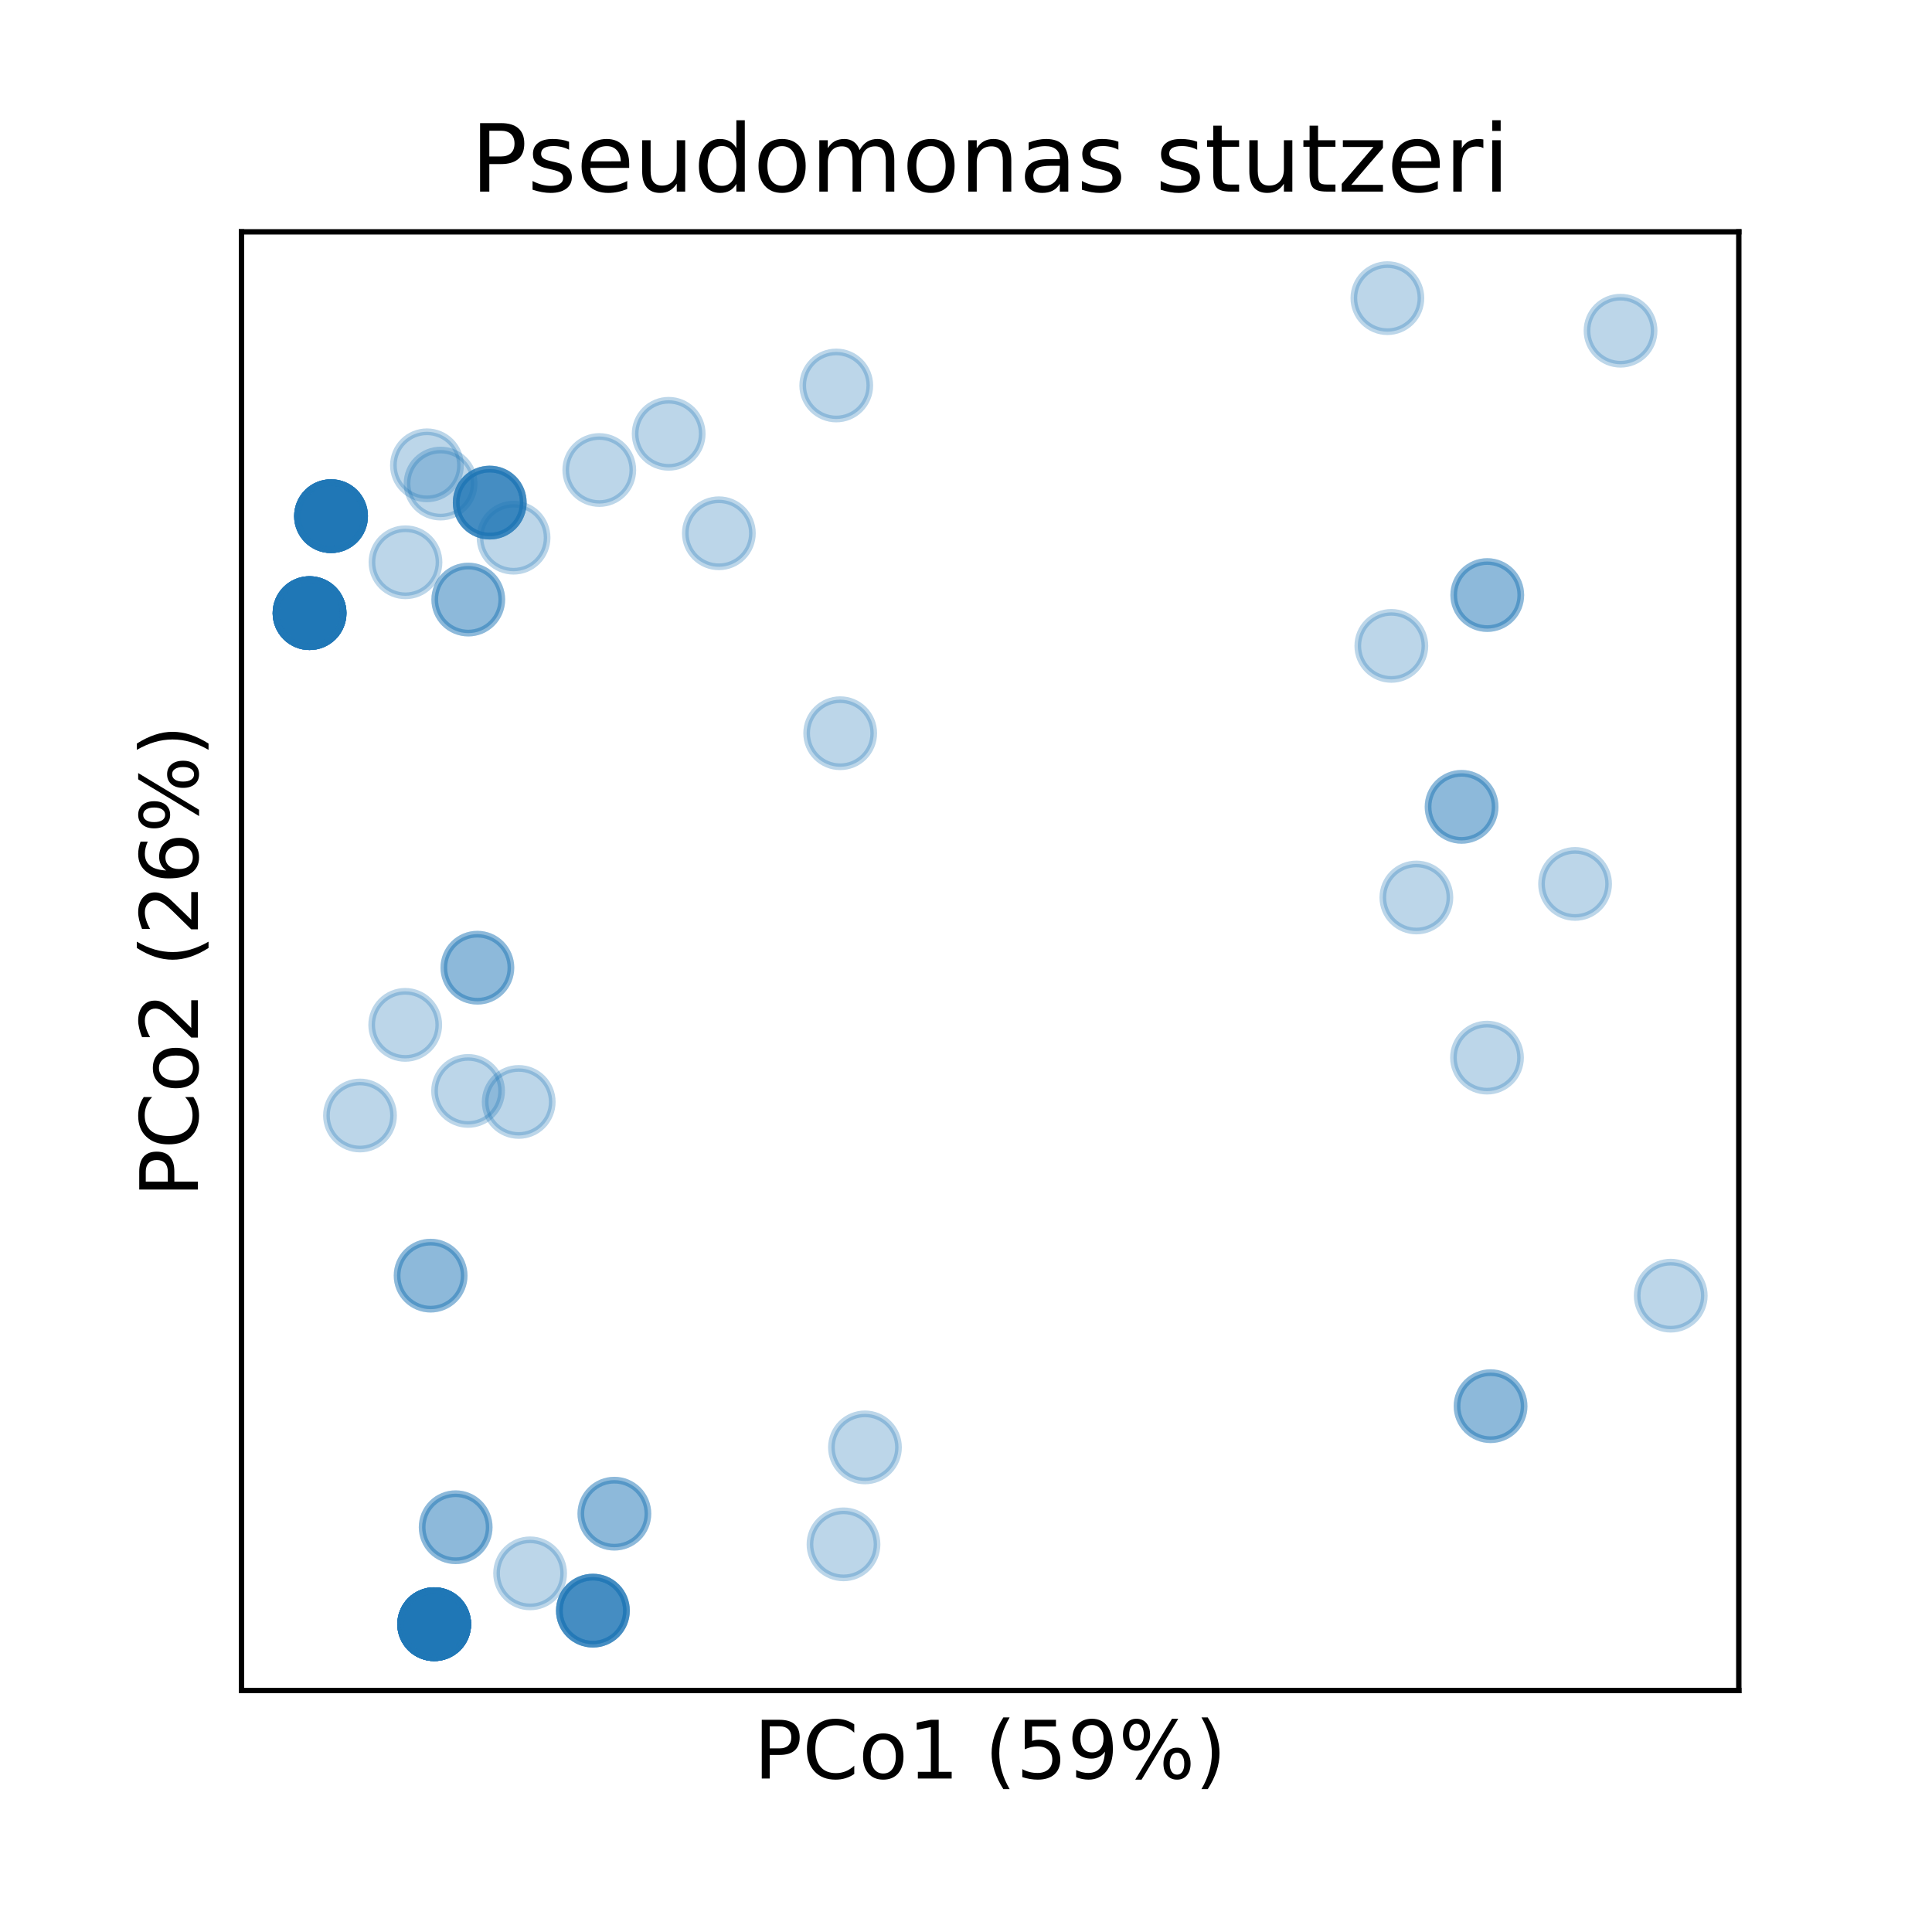 <?xml version="1.0" encoding="utf-8" standalone="no"?>
<!DOCTYPE svg PUBLIC "-//W3C//DTD SVG 1.1//EN"
  "http://www.w3.org/Graphics/SVG/1.1/DTD/svg11.dtd">
<!-- Created with matplotlib (http://matplotlib.org/) -->
<svg height="288pt" version="1.1" viewBox="0 0 288 288" width="288pt" xmlns="http://www.w3.org/2000/svg" xmlns:xlink="http://www.w3.org/1999/xlink">
 <defs>
  <style type="text/css">
*{stroke-linecap:butt;stroke-linejoin:round;}
  </style>
 </defs>
 <g id="figure_1">
  <g id="patch_1">
   <path d="M 0 288 
L 288 288 
L 288 0 
L 0 0 
z
" style="fill:#ffffff;"/>
  </g>
  <g id="axes_1">
   <g id="patch_2">
    <path d="M 36 252 
L 259.2 252 
L 259.2 34.56 
L 36 34.56 
z
" style="fill:#ffffff;"/>
   </g>
   <g id="matplotlib.axis_1">
    <g id="text_1">
     <!-- PCo1 (59%) -->
     <defs>
      <path d="M 19.672 64.797 
L 19.672 37.406 
L 32.078 37.406 
Q 38.969 37.406 42.719 40.969 
Q 46.484 44.531 46.484 51.125 
Q 46.484 57.672 42.719 61.234 
Q 38.969 64.797 32.078 64.797 
z
M 9.812 72.906 
L 32.078 72.906 
Q 44.344 72.906 50.609 67.359 
Q 56.891 61.812 56.891 51.125 
Q 56.891 40.328 50.609 34.812 
Q 44.344 29.297 32.078 29.297 
L 19.672 29.297 
L 19.672 0 
L 9.812 0 
z
" id="DejaVuSans-50"/>
      <path d="M 64.406 67.281 
L 64.406 56.891 
Q 59.422 61.531 53.781 63.812 
Q 48.141 66.109 41.797 66.109 
Q 29.297 66.109 22.656 58.469 
Q 16.016 50.828 16.016 36.375 
Q 16.016 21.969 22.656 14.328 
Q 29.297 6.688 41.797 6.688 
Q 48.141 6.688 53.781 8.984 
Q 59.422 11.281 64.406 15.922 
L 64.406 5.609 
Q 59.234 2.094 53.438 0.328 
Q 47.656 -1.422 41.219 -1.422 
Q 24.656 -1.422 15.125 8.703 
Q 5.609 18.844 5.609 36.375 
Q 5.609 53.953 15.125 64.078 
Q 24.656 74.219 41.219 74.219 
Q 47.75 74.219 53.531 72.484 
Q 59.328 70.75 64.406 67.281 
z
" id="DejaVuSans-43"/>
      <path d="M 30.609 48.391 
Q 23.391 48.391 19.188 42.75 
Q 14.984 37.109 14.984 27.297 
Q 14.984 17.484 19.156 11.844 
Q 23.344 6.203 30.609 6.203 
Q 37.797 6.203 41.984 11.859 
Q 46.188 17.531 46.188 27.297 
Q 46.188 37.016 41.984 42.703 
Q 37.797 48.391 30.609 48.391 
z
M 30.609 56 
Q 42.328 56 49.016 48.375 
Q 55.719 40.766 55.719 27.297 
Q 55.719 13.875 49.016 6.219 
Q 42.328 -1.422 30.609 -1.422 
Q 18.844 -1.422 12.172 6.219 
Q 5.516 13.875 5.516 27.297 
Q 5.516 40.766 12.172 48.375 
Q 18.844 56 30.609 56 
z
" id="DejaVuSans-6f"/>
      <path d="M 12.406 8.297 
L 28.516 8.297 
L 28.516 63.922 
L 10.984 60.406 
L 10.984 69.391 
L 28.422 72.906 
L 38.281 72.906 
L 38.281 8.297 
L 54.391 8.297 
L 54.391 0 
L 12.406 0 
z
" id="DejaVuSans-31"/>
      <path id="DejaVuSans-20"/>
      <path d="M 31 75.875 
Q 24.469 64.656 21.281 53.656 
Q 18.109 42.672 18.109 31.391 
Q 18.109 20.125 21.312 9.062 
Q 24.516 -2 31 -13.188 
L 23.188 -13.188 
Q 15.875 -1.703 12.234 9.375 
Q 8.594 20.453 8.594 31.391 
Q 8.594 42.281 12.203 53.312 
Q 15.828 64.359 23.188 75.875 
z
" id="DejaVuSans-28"/>
      <path d="M 10.797 72.906 
L 49.516 72.906 
L 49.516 64.594 
L 19.828 64.594 
L 19.828 46.734 
Q 21.969 47.469 24.109 47.828 
Q 26.266 48.188 28.422 48.188 
Q 40.625 48.188 47.75 41.5 
Q 54.891 34.812 54.891 23.391 
Q 54.891 11.625 47.562 5.094 
Q 40.234 -1.422 26.906 -1.422 
Q 22.312 -1.422 17.547 -0.641 
Q 12.797 0.141 7.719 1.703 
L 7.719 11.625 
Q 12.109 9.234 16.797 8.062 
Q 21.484 6.891 26.703 6.891 
Q 35.156 6.891 40.078 11.328 
Q 45.016 15.766 45.016 23.391 
Q 45.016 31 40.078 35.438 
Q 35.156 39.891 26.703 39.891 
Q 22.75 39.891 18.812 39.016 
Q 14.891 38.141 10.797 36.281 
z
" id="DejaVuSans-35"/>
      <path d="M 10.984 1.516 
L 10.984 10.5 
Q 14.703 8.734 18.5 7.812 
Q 22.312 6.891 25.984 6.891 
Q 35.75 6.891 40.891 13.453 
Q 46.047 20.016 46.781 33.406 
Q 43.953 29.203 39.594 26.953 
Q 35.25 24.703 29.984 24.703 
Q 19.047 24.703 12.672 31.312 
Q 6.297 37.938 6.297 49.422 
Q 6.297 60.641 12.938 67.422 
Q 19.578 74.219 30.609 74.219 
Q 43.266 74.219 49.922 64.516 
Q 56.594 54.828 56.594 36.375 
Q 56.594 19.141 48.406 8.859 
Q 40.234 -1.422 26.422 -1.422 
Q 22.703 -1.422 18.891 -0.688 
Q 15.094 0.047 10.984 1.516 
z
M 30.609 32.422 
Q 37.25 32.422 41.125 36.953 
Q 45.016 41.5 45.016 49.422 
Q 45.016 57.281 41.125 61.844 
Q 37.25 66.406 30.609 66.406 
Q 23.969 66.406 20.094 61.844 
Q 16.219 57.281 16.219 49.422 
Q 16.219 41.5 20.094 36.953 
Q 23.969 32.422 30.609 32.422 
z
" id="DejaVuSans-39"/>
      <path d="M 72.703 32.078 
Q 68.453 32.078 66.031 28.469 
Q 63.625 24.859 63.625 18.406 
Q 63.625 12.062 66.031 8.422 
Q 68.453 4.781 72.703 4.781 
Q 76.859 4.781 79.266 8.422 
Q 81.688 12.062 81.688 18.406 
Q 81.688 24.812 79.266 28.438 
Q 76.859 32.078 72.703 32.078 
z
M 72.703 38.281 
Q 80.422 38.281 84.953 32.906 
Q 89.5 27.547 89.5 18.406 
Q 89.5 9.281 84.938 3.922 
Q 80.375 -1.422 72.703 -1.422 
Q 64.891 -1.422 60.344 3.922 
Q 55.812 9.281 55.812 18.406 
Q 55.812 27.594 60.375 32.938 
Q 64.938 38.281 72.703 38.281 
z
M 22.312 68.016 
Q 18.109 68.016 15.688 64.375 
Q 13.281 60.75 13.281 54.391 
Q 13.281 47.953 15.672 44.328 
Q 18.062 40.719 22.312 40.719 
Q 26.562 40.719 28.969 44.328 
Q 31.391 47.953 31.391 54.391 
Q 31.391 60.688 28.953 64.344 
Q 26.516 68.016 22.312 68.016 
z
M 66.406 74.219 
L 74.219 74.219 
L 28.609 -1.422 
L 20.797 -1.422 
z
M 22.312 74.219 
Q 30.031 74.219 34.609 68.875 
Q 39.203 63.531 39.203 54.391 
Q 39.203 45.172 34.641 39.844 
Q 30.078 34.516 22.312 34.516 
Q 14.547 34.516 10.031 39.859 
Q 5.516 45.219 5.516 54.391 
Q 5.516 63.484 10.047 68.844 
Q 14.594 74.219 22.312 74.219 
z
" id="DejaVuSans-25"/>
      <path d="M 8.016 75.875 
L 15.828 75.875 
Q 23.141 64.359 26.781 53.312 
Q 30.422 42.281 30.422 31.391 
Q 30.422 20.453 26.781 9.375 
Q 23.141 -1.703 15.828 -13.188 
L 8.016 -13.188 
Q 14.5 -2 17.703 9.062 
Q 20.906 20.125 20.906 31.391 
Q 20.906 42.672 17.703 53.656 
Q 14.5 64.656 8.016 75.875 
z
" id="DejaVuSans-29"/>
     </defs>
     <g transform="translate(112.379 265.118)scale(0.12 -0.12)">
      <use xlink:href="#DejaVuSans-50"/>
      <use x="60.303" xlink:href="#DejaVuSans-43"/>
      <use x="130.127" xlink:href="#DejaVuSans-6f"/>
      <use x="191.309" xlink:href="#DejaVuSans-31"/>
      <use x="254.932" xlink:href="#DejaVuSans-20"/>
      <use x="286.719" xlink:href="#DejaVuSans-28"/>
      <use x="325.732" xlink:href="#DejaVuSans-35"/>
      <use x="389.355" xlink:href="#DejaVuSans-39"/>
      <use x="452.979" xlink:href="#DejaVuSans-25"/>
      <use x="547.998" xlink:href="#DejaVuSans-29"/>
     </g>
    </g>
   </g>
   <g id="matplotlib.axis_2">
    <g id="text_2">
     <!-- PCo2 (26%) -->
     <defs>
      <path d="M 19.188 8.297 
L 53.609 8.297 
L 53.609 0 
L 7.328 0 
L 7.328 8.297 
Q 12.938 14.109 22.625 23.891 
Q 32.328 33.688 34.812 36.531 
Q 39.547 41.844 41.422 45.531 
Q 43.312 49.219 43.312 52.781 
Q 43.312 58.594 39.234 62.25 
Q 35.156 65.922 28.609 65.922 
Q 23.969 65.922 18.812 64.312 
Q 13.672 62.703 7.812 59.422 
L 7.812 69.391 
Q 13.766 71.781 18.938 73 
Q 24.125 74.219 28.422 74.219 
Q 39.75 74.219 46.484 68.547 
Q 53.219 62.891 53.219 53.422 
Q 53.219 48.922 51.531 44.891 
Q 49.859 40.875 45.406 35.406 
Q 44.188 33.984 37.641 27.219 
Q 31.109 20.453 19.188 8.297 
z
" id="DejaVuSans-32"/>
      <path d="M 33.016 40.375 
Q 26.375 40.375 22.484 35.828 
Q 18.609 31.297 18.609 23.391 
Q 18.609 15.531 22.484 10.953 
Q 26.375 6.391 33.016 6.391 
Q 39.656 6.391 43.531 10.953 
Q 47.406 15.531 47.406 23.391 
Q 47.406 31.297 43.531 35.828 
Q 39.656 40.375 33.016 40.375 
z
M 52.594 71.297 
L 52.594 62.312 
Q 48.875 64.062 45.094 64.984 
Q 41.312 65.922 37.594 65.922 
Q 27.828 65.922 22.672 59.328 
Q 17.531 52.734 16.797 39.406 
Q 19.672 43.656 24.016 45.922 
Q 28.375 48.188 33.594 48.188 
Q 44.578 48.188 50.953 41.516 
Q 57.328 34.859 57.328 23.391 
Q 57.328 12.156 50.688 5.359 
Q 44.047 -1.422 33.016 -1.422 
Q 20.359 -1.422 13.672 8.266 
Q 6.984 17.969 6.984 36.375 
Q 6.984 53.656 15.188 63.938 
Q 23.391 74.219 37.203 74.219 
Q 40.922 74.219 44.703 73.484 
Q 48.484 72.75 52.594 71.297 
z
" id="DejaVuSans-36"/>
     </defs>
     <g transform="translate(29.504 178.501)rotate(-90)scale(0.12 -0.12)">
      <use xlink:href="#DejaVuSans-50"/>
      <use x="60.303" xlink:href="#DejaVuSans-43"/>
      <use x="130.127" xlink:href="#DejaVuSans-6f"/>
      <use x="191.309" xlink:href="#DejaVuSans-32"/>
      <use x="254.932" xlink:href="#DejaVuSans-20"/>
      <use x="286.719" xlink:href="#DejaVuSans-28"/>
      <use x="325.732" xlink:href="#DejaVuSans-32"/>
      <use x="389.355" xlink:href="#DejaVuSans-36"/>
      <use x="452.979" xlink:href="#DejaVuSans-25"/>
      <use x="547.998" xlink:href="#DejaVuSans-29"/>
     </g>
    </g>
   </g>
   <g id="line2d_1">
    <defs>
     <path d="M 0 5 
C 1.326 5 2.598 4.473 3.536 3.536 
C 4.473 2.598 5 1.326 5 0 
C 5 -1.326 4.473 -2.598 3.536 -3.536 
C 2.598 -4.473 1.326 -5 0 -5 
C -1.326 -5 -2.598 -4.473 -3.536 -3.536 
C -4.473 -2.598 -5 -1.326 -5 0 
C -5 1.326 -4.473 2.598 -3.536 3.536 
C -2.598 4.473 -1.326 5 0 5 
z
" id="m0457e30ed3" style="stroke:#1f77b4;stroke-opacity:0.3;"/>
    </defs>
    <g clip-path="url(#pd50347b9b1)">
     <use style="fill:#1f77b4;fill-opacity:0.3;stroke:#1f77b4;stroke-opacity:0.3;" x="64.724" xlink:href="#m0457e30ed3" y="242.116"/>
     <use style="fill:#1f77b4;fill-opacity:0.3;stroke:#1f77b4;stroke-opacity:0.3;" x="46.145" xlink:href="#m0457e30ed3" y="91.397"/>
     <use style="fill:#1f77b4;fill-opacity:0.3;stroke:#1f77b4;stroke-opacity:0.3;" x="99.678" xlink:href="#m0457e30ed3" y="64.666"/>
     <use style="fill:#1f77b4;fill-opacity:0.3;stroke:#1f77b4;stroke-opacity:0.3;" x="65.676" xlink:href="#m0457e30ed3" y="72.085"/>
     <use style="fill:#1f77b4;fill-opacity:0.3;stroke:#1f77b4;stroke-opacity:0.3;" x="69.803" xlink:href="#m0457e30ed3" y="89.376"/>
     <use style="fill:#1f77b4;fill-opacity:0.3;stroke:#1f77b4;stroke-opacity:0.3;" x="46.145" xlink:href="#m0457e30ed3" y="91.397"/>
     <use style="fill:#1f77b4;fill-opacity:0.3;stroke:#1f77b4;stroke-opacity:0.3;" x="77.322" xlink:href="#m0457e30ed3" y="164.265"/>
     <use style="fill:#1f77b4;fill-opacity:0.3;stroke:#1f77b4;stroke-opacity:0.3;" x="64.724" xlink:href="#m0457e30ed3" y="242.116"/>
     <use style="fill:#1f77b4;fill-opacity:0.3;stroke:#1f77b4;stroke-opacity:0.3;" x="67.925" xlink:href="#m0457e30ed3" y="227.663"/>
     <use style="fill:#1f77b4;fill-opacity:0.3;stroke:#1f77b4;stroke-opacity:0.3;" x="49.346" xlink:href="#m0457e30ed3" y="76.943"/>
     <use style="fill:#1f77b4;fill-opacity:0.3;stroke:#1f77b4;stroke-opacity:0.3;" x="221.704" xlink:href="#m0457e30ed3" y="88.704"/>
     <use style="fill:#1f77b4;fill-opacity:0.3;stroke:#1f77b4;stroke-opacity:0.3;" x="73.003" xlink:href="#m0457e30ed3" y="74.922"/>
     <use style="fill:#1f77b4;fill-opacity:0.3;stroke:#1f77b4;stroke-opacity:0.3;" x="49.346" xlink:href="#m0457e30ed3" y="76.943"/>
     <use style="fill:#1f77b4;fill-opacity:0.3;stroke:#1f77b4;stroke-opacity:0.3;" x="46.145" xlink:href="#m0457e30ed3" y="91.397"/>
     <use style="fill:#1f77b4;fill-opacity:0.3;stroke:#1f77b4;stroke-opacity:0.3;" x="71.163" xlink:href="#m0457e30ed3" y="144.254"/>
     <use style="fill:#1f77b4;fill-opacity:0.3;stroke:#1f77b4;stroke-opacity:0.3;" x="64.724" xlink:href="#m0457e30ed3" y="242.116"/>
     <use style="fill:#1f77b4;fill-opacity:0.3;stroke:#1f77b4;stroke-opacity:0.3;" x="64.724" xlink:href="#m0457e30ed3" y="242.116"/>
     <use style="fill:#1f77b4;fill-opacity:0.3;stroke:#1f77b4;stroke-opacity:0.3;" x="89.334" xlink:href="#m0457e30ed3" y="70.064"/>
     <use style="fill:#1f77b4;fill-opacity:0.3;stroke:#1f77b4;stroke-opacity:0.3;" x="241.574" xlink:href="#m0457e30ed3" y="49.298"/>
     <use style="fill:#1f77b4;fill-opacity:0.3;stroke:#1f77b4;stroke-opacity:0.3;" x="64.724" xlink:href="#m0457e30ed3" y="242.116"/>
     <use style="fill:#1f77b4;fill-opacity:0.3;stroke:#1f77b4;stroke-opacity:0.3;" x="88.382" xlink:href="#m0457e30ed3" y="240.096"/>
     <use style="fill:#1f77b4;fill-opacity:0.3;stroke:#1f77b4;stroke-opacity:0.3;" x="88.382" xlink:href="#m0457e30ed3" y="240.096"/>
     <use style="fill:#1f77b4;fill-opacity:0.3;stroke:#1f77b4;stroke-opacity:0.3;" x="64.193" xlink:href="#m0457e30ed3" y="190.158"/>
     <use style="fill:#1f77b4;fill-opacity:0.3;stroke:#1f77b4;stroke-opacity:0.3;" x="46.145" xlink:href="#m0457e30ed3" y="91.397"/>
     <use style="fill:#1f77b4;fill-opacity:0.3;stroke:#1f77b4;stroke-opacity:0.3;" x="64.724" xlink:href="#m0457e30ed3" y="242.116"/>
     <use style="fill:#1f77b4;fill-opacity:0.3;stroke:#1f77b4;stroke-opacity:0.3;" x="53.664" xlink:href="#m0457e30ed3" y="166.286"/>
     <use style="fill:#1f77b4;fill-opacity:0.3;stroke:#1f77b4;stroke-opacity:0.3;" x="206.818" xlink:href="#m0457e30ed3" y="44.444"/>
     <use style="fill:#1f77b4;fill-opacity:0.3;stroke:#1f77b4;stroke-opacity:0.3;" x="49.346" xlink:href="#m0457e30ed3" y="76.943"/>
     <use style="fill:#1f77b4;fill-opacity:0.3;stroke:#1f77b4;stroke-opacity:0.3;" x="49.346" xlink:href="#m0457e30ed3" y="76.943"/>
     <use style="fill:#1f77b4;fill-opacity:0.3;stroke:#1f77b4;stroke-opacity:0.3;" x="49.346" xlink:href="#m0457e30ed3" y="76.943"/>
     <use style="fill:#1f77b4;fill-opacity:0.3;stroke:#1f77b4;stroke-opacity:0.3;" x="49.346" xlink:href="#m0457e30ed3" y="76.943"/>
     <use style="fill:#1f77b4;fill-opacity:0.3;stroke:#1f77b4;stroke-opacity:0.3;" x="64.724" xlink:href="#m0457e30ed3" y="242.116"/>
     <use style="fill:#1f77b4;fill-opacity:0.3;stroke:#1f77b4;stroke-opacity:0.3;" x="49.346" xlink:href="#m0457e30ed3" y="76.943"/>
     <use style="fill:#1f77b4;fill-opacity:0.3;stroke:#1f77b4;stroke-opacity:0.3;" x="73.003" xlink:href="#m0457e30ed3" y="74.922"/>
     <use style="fill:#1f77b4;fill-opacity:0.3;stroke:#1f77b4;stroke-opacity:0.3;" x="64.724" xlink:href="#m0457e30ed3" y="242.116"/>
     <use style="fill:#1f77b4;fill-opacity:0.3;stroke:#1f77b4;stroke-opacity:0.3;" x="64.724" xlink:href="#m0457e30ed3" y="242.116"/>
     <use style="fill:#1f77b4;fill-opacity:0.3;stroke:#1f77b4;stroke-opacity:0.3;" x="69.803" xlink:href="#m0457e30ed3" y="89.376"/>
     <use style="fill:#1f77b4;fill-opacity:0.3;stroke:#1f77b4;stroke-opacity:0.3;" x="49.346" xlink:href="#m0457e30ed3" y="76.943"/>
     <use style="fill:#1f77b4;fill-opacity:0.3;stroke:#1f77b4;stroke-opacity:0.3;" x="46.145" xlink:href="#m0457e30ed3" y="91.397"/>
     <use style="fill:#1f77b4;fill-opacity:0.3;stroke:#1f77b4;stroke-opacity:0.3;" x="64.724" xlink:href="#m0457e30ed3" y="242.116"/>
     <use style="fill:#1f77b4;fill-opacity:0.3;stroke:#1f77b4;stroke-opacity:0.3;" x="46.145" xlink:href="#m0457e30ed3" y="91.397"/>
     <use style="fill:#1f77b4;fill-opacity:0.3;stroke:#1f77b4;stroke-opacity:0.3;" x="46.145" xlink:href="#m0457e30ed3" y="91.397"/>
     <use style="fill:#1f77b4;fill-opacity:0.3;stroke:#1f77b4;stroke-opacity:0.3;" x="88.382" xlink:href="#m0457e30ed3" y="240.096"/>
     <use style="fill:#1f77b4;fill-opacity:0.3;stroke:#1f77b4;stroke-opacity:0.3;" x="222.197" xlink:href="#m0457e30ed3" y="209.617"/>
     <use style="fill:#1f77b4;fill-opacity:0.3;stroke:#1f77b4;stroke-opacity:0.3;" x="49.346" xlink:href="#m0457e30ed3" y="76.943"/>
     <use style="fill:#1f77b4;fill-opacity:0.3;stroke:#1f77b4;stroke-opacity:0.3;" x="46.145" xlink:href="#m0457e30ed3" y="91.397"/>
     <use style="fill:#1f77b4;fill-opacity:0.3;stroke:#1f77b4;stroke-opacity:0.3;" x="76.557" xlink:href="#m0457e30ed3" y="80.154"/>
     <use style="fill:#1f77b4;fill-opacity:0.3;stroke:#1f77b4;stroke-opacity:0.3;" x="60.406" xlink:href="#m0457e30ed3" y="152.774"/>
     <use style="fill:#1f77b4;fill-opacity:0.3;stroke:#1f77b4;stroke-opacity:0.3;" x="125.246" xlink:href="#m0457e30ed3" y="109.3"/>
     <use style="fill:#1f77b4;fill-opacity:0.3;stroke:#1f77b4;stroke-opacity:0.3;" x="64.724" xlink:href="#m0457e30ed3" y="242.116"/>
     <use style="fill:#1f77b4;fill-opacity:0.3;stroke:#1f77b4;stroke-opacity:0.3;" x="64.724" xlink:href="#m0457e30ed3" y="242.116"/>
     <use style="fill:#1f77b4;fill-opacity:0.3;stroke:#1f77b4;stroke-opacity:0.3;" x="49.346" xlink:href="#m0457e30ed3" y="76.943"/>
     <use style="fill:#1f77b4;fill-opacity:0.3;stroke:#1f77b4;stroke-opacity:0.3;" x="60.444" xlink:href="#m0457e30ed3" y="83.818"/>
     <use style="fill:#1f77b4;fill-opacity:0.3;stroke:#1f77b4;stroke-opacity:0.3;" x="107.16" xlink:href="#m0457e30ed3" y="79.493"/>
     <use style="fill:#1f77b4;fill-opacity:0.3;stroke:#1f77b4;stroke-opacity:0.3;" x="207.405" xlink:href="#m0457e30ed3" y="96.282"/>
     <use style="fill:#1f77b4;fill-opacity:0.3;stroke:#1f77b4;stroke-opacity:0.3;" x="49.346" xlink:href="#m0457e30ed3" y="76.943"/>
     <use style="fill:#1f77b4;fill-opacity:0.3;stroke:#1f77b4;stroke-opacity:0.3;" x="73.003" xlink:href="#m0457e30ed3" y="74.922"/>
     <use style="fill:#1f77b4;fill-opacity:0.3;stroke:#1f77b4;stroke-opacity:0.3;" x="46.145" xlink:href="#m0457e30ed3" y="91.397"/>
     <use style="fill:#1f77b4;fill-opacity:0.3;stroke:#1f77b4;stroke-opacity:0.3;" x="88.382" xlink:href="#m0457e30ed3" y="240.096"/>
     <use style="fill:#1f77b4;fill-opacity:0.3;stroke:#1f77b4;stroke-opacity:0.3;" x="64.724" xlink:href="#m0457e30ed3" y="242.116"/>
     <use style="fill:#1f77b4;fill-opacity:0.3;stroke:#1f77b4;stroke-opacity:0.3;" x="64.724" xlink:href="#m0457e30ed3" y="242.116"/>
     <use style="fill:#1f77b4;fill-opacity:0.3;stroke:#1f77b4;stroke-opacity:0.3;" x="91.582" xlink:href="#m0457e30ed3" y="225.642"/>
     <use style="fill:#1f77b4;fill-opacity:0.3;stroke:#1f77b4;stroke-opacity:0.3;" x="71.163" xlink:href="#m0457e30ed3" y="144.254"/>
     <use style="fill:#1f77b4;fill-opacity:0.3;stroke:#1f77b4;stroke-opacity:0.3;" x="91.582" xlink:href="#m0457e30ed3" y="225.642"/>
     <use style="fill:#1f77b4;fill-opacity:0.3;stroke:#1f77b4;stroke-opacity:0.3;" x="124.659" xlink:href="#m0457e30ed3" y="57.462"/>
     <use style="fill:#1f77b4;fill-opacity:0.3;stroke:#1f77b4;stroke-opacity:0.3;" x="221.704" xlink:href="#m0457e30ed3" y="88.704"/>
     <use style="fill:#1f77b4;fill-opacity:0.3;stroke:#1f77b4;stroke-opacity:0.3;" x="46.145" xlink:href="#m0457e30ed3" y="91.397"/>
     <use style="fill:#1f77b4;fill-opacity:0.3;stroke:#1f77b4;stroke-opacity:0.3;" x="79.023" xlink:href="#m0457e30ed3" y="234.538"/>
     <use style="fill:#1f77b4;fill-opacity:0.3;stroke:#1f77b4;stroke-opacity:0.3;" x="73.003" xlink:href="#m0457e30ed3" y="74.922"/>
     <use style="fill:#1f77b4;fill-opacity:0.3;stroke:#1f77b4;stroke-opacity:0.3;" x="249.055" xlink:href="#m0457e30ed3" y="193.143"/>
     <use style="fill:#1f77b4;fill-opacity:0.3;stroke:#1f77b4;stroke-opacity:0.3;" x="64.724" xlink:href="#m0457e30ed3" y="242.116"/>
     <use style="fill:#1f77b4;fill-opacity:0.3;stroke:#1f77b4;stroke-opacity:0.3;" x="64.724" xlink:href="#m0457e30ed3" y="242.116"/>
     <use style="fill:#1f77b4;fill-opacity:0.3;stroke:#1f77b4;stroke-opacity:0.3;" x="222.197" xlink:href="#m0457e30ed3" y="209.617"/>
     <use style="fill:#1f77b4;fill-opacity:0.3;stroke:#1f77b4;stroke-opacity:0.3;" x="49.346" xlink:href="#m0457e30ed3" y="76.943"/>
     <use style="fill:#1f77b4;fill-opacity:0.3;stroke:#1f77b4;stroke-opacity:0.3;" x="234.794" xlink:href="#m0457e30ed3" y="131.766"/>
     <use style="fill:#1f77b4;fill-opacity:0.3;stroke:#1f77b4;stroke-opacity:0.3;" x="217.878" xlink:href="#m0457e30ed3" y="120.274"/>
     <use style="fill:#1f77b4;fill-opacity:0.3;stroke:#1f77b4;stroke-opacity:0.3;" x="49.346" xlink:href="#m0457e30ed3" y="76.943"/>
     <use style="fill:#1f77b4;fill-opacity:0.3;stroke:#1f77b4;stroke-opacity:0.3;" x="46.145" xlink:href="#m0457e30ed3" y="91.397"/>
     <use style="fill:#1f77b4;fill-opacity:0.3;stroke:#1f77b4;stroke-opacity:0.3;" x="125.739" xlink:href="#m0457e30ed3" y="230.213"/>
     <use style="fill:#1f77b4;fill-opacity:0.3;stroke:#1f77b4;stroke-opacity:0.3;" x="73.003" xlink:href="#m0457e30ed3" y="74.922"/>
     <use style="fill:#1f77b4;fill-opacity:0.3;stroke:#1f77b4;stroke-opacity:0.3;" x="88.382" xlink:href="#m0457e30ed3" y="240.096"/>
     <use style="fill:#1f77b4;fill-opacity:0.3;stroke:#1f77b4;stroke-opacity:0.3;" x="64.724" xlink:href="#m0457e30ed3" y="242.116"/>
     <use style="fill:#1f77b4;fill-opacity:0.3;stroke:#1f77b4;stroke-opacity:0.3;" x="69.777" xlink:href="#m0457e30ed3" y="162.622"/>
     <use style="fill:#1f77b4;fill-opacity:0.3;stroke:#1f77b4;stroke-opacity:0.3;" x="64.724" xlink:href="#m0457e30ed3" y="242.116"/>
     <use style="fill:#1f77b4;fill-opacity:0.3;stroke:#1f77b4;stroke-opacity:0.3;" x="221.665" xlink:href="#m0457e30ed3" y="157.659"/>
     <use style="fill:#1f77b4;fill-opacity:0.3;stroke:#1f77b4;stroke-opacity:0.3;" x="64.724" xlink:href="#m0457e30ed3" y="242.116"/>
     <use style="fill:#1f77b4;fill-opacity:0.3;stroke:#1f77b4;stroke-opacity:0.3;" x="63.644" xlink:href="#m0457e30ed3" y="69.365"/>
     <use style="fill:#1f77b4;fill-opacity:0.3;stroke:#1f77b4;stroke-opacity:0.3;" x="46.145" xlink:href="#m0457e30ed3" y="91.397"/>
     <use style="fill:#1f77b4;fill-opacity:0.3;stroke:#1f77b4;stroke-opacity:0.3;" x="46.145" xlink:href="#m0457e30ed3" y="91.397"/>
     <use style="fill:#1f77b4;fill-opacity:0.3;stroke:#1f77b4;stroke-opacity:0.3;" x="46.145" xlink:href="#m0457e30ed3" y="91.397"/>
     <use style="fill:#1f77b4;fill-opacity:0.3;stroke:#1f77b4;stroke-opacity:0.3;" x="46.145" xlink:href="#m0457e30ed3" y="91.397"/>
     <use style="fill:#1f77b4;fill-opacity:0.3;stroke:#1f77b4;stroke-opacity:0.3;" x="217.878" xlink:href="#m0457e30ed3" y="120.274"/>
     <use style="fill:#1f77b4;fill-opacity:0.3;stroke:#1f77b4;stroke-opacity:0.3;" x="46.145" xlink:href="#m0457e30ed3" y="91.397"/>
     <use style="fill:#1f77b4;fill-opacity:0.3;stroke:#1f77b4;stroke-opacity:0.3;" x="67.925" xlink:href="#m0457e30ed3" y="227.663"/>
     <use style="fill:#1f77b4;fill-opacity:0.3;stroke:#1f77b4;stroke-opacity:0.3;" x="64.724" xlink:href="#m0457e30ed3" y="242.116"/>
     <use style="fill:#1f77b4;fill-opacity:0.3;stroke:#1f77b4;stroke-opacity:0.3;" x="64.193" xlink:href="#m0457e30ed3" y="190.158"/>
     <use style="fill:#1f77b4;fill-opacity:0.3;stroke:#1f77b4;stroke-opacity:0.3;" x="128.939" xlink:href="#m0457e30ed3" y="215.76"/>
     <use style="fill:#1f77b4;fill-opacity:0.3;stroke:#1f77b4;stroke-opacity:0.3;" x="211.137" xlink:href="#m0457e30ed3" y="133.786"/>
    </g>
   </g>
   <g id="patch_3">
    <path d="M 36 252 
L 36 34.56 
" style="fill:none;stroke:#000000;stroke-linecap:square;stroke-linejoin:miter;stroke-width:0.8;"/>
   </g>
   <g id="patch_4">
    <path d="M 259.2 252 
L 259.2 34.56 
" style="fill:none;stroke:#000000;stroke-linecap:square;stroke-linejoin:miter;stroke-width:0.8;"/>
   </g>
   <g id="patch_5">
    <path d="M 36 252 
L 259.2 252 
" style="fill:none;stroke:#000000;stroke-linecap:square;stroke-linejoin:miter;stroke-width:0.8;"/>
   </g>
   <g id="patch_6">
    <path d="M 36 34.56 
L 259.2 34.56 
" style="fill:none;stroke:#000000;stroke-linecap:square;stroke-linejoin:miter;stroke-width:0.8;"/>
   </g>
   <g id="text_3">
    <!-- Pseudomonas stutzeri -->
    <defs>
     <path d="M 44.281 53.078 
L 44.281 44.578 
Q 40.484 46.531 36.375 47.5 
Q 32.281 48.484 27.875 48.484 
Q 21.188 48.484 17.844 46.438 
Q 14.5 44.391 14.5 40.281 
Q 14.5 37.156 16.891 35.375 
Q 19.281 33.594 26.516 31.984 
L 29.594 31.297 
Q 39.156 29.25 43.188 25.516 
Q 47.219 21.781 47.219 15.094 
Q 47.219 7.469 41.188 3.016 
Q 35.156 -1.422 24.609 -1.422 
Q 20.219 -1.422 15.453 -0.562 
Q 10.688 0.297 5.422 2 
L 5.422 11.281 
Q 10.406 8.688 15.234 7.391 
Q 20.062 6.109 24.812 6.109 
Q 31.156 6.109 34.562 8.281 
Q 37.984 10.453 37.984 14.406 
Q 37.984 18.062 35.516 20.016 
Q 33.062 21.969 24.703 23.781 
L 21.578 24.516 
Q 13.234 26.266 9.516 29.906 
Q 5.812 33.547 5.812 39.891 
Q 5.812 47.609 11.281 51.797 
Q 16.75 56 26.812 56 
Q 31.781 56 36.172 55.266 
Q 40.578 54.547 44.281 53.078 
z
" id="DejaVuSans-73"/>
     <path d="M 56.203 29.594 
L 56.203 25.203 
L 14.891 25.203 
Q 15.484 15.922 20.484 11.062 
Q 25.484 6.203 34.422 6.203 
Q 39.594 6.203 44.453 7.469 
Q 49.312 8.734 54.109 11.281 
L 54.109 2.781 
Q 49.266 0.734 44.188 -0.344 
Q 39.109 -1.422 33.891 -1.422 
Q 20.797 -1.422 13.156 6.188 
Q 5.516 13.812 5.516 26.812 
Q 5.516 40.234 12.766 48.109 
Q 20.016 56 32.328 56 
Q 43.359 56 49.781 48.891 
Q 56.203 41.797 56.203 29.594 
z
M 47.219 32.234 
Q 47.125 39.594 43.094 43.984 
Q 39.062 48.391 32.422 48.391 
Q 24.906 48.391 20.391 44.141 
Q 15.875 39.891 15.188 32.172 
z
" id="DejaVuSans-65"/>
     <path d="M 8.5 21.578 
L 8.5 54.688 
L 17.484 54.688 
L 17.484 21.922 
Q 17.484 14.156 20.5 10.266 
Q 23.531 6.391 29.594 6.391 
Q 36.859 6.391 41.078 11.031 
Q 45.312 15.672 45.312 23.688 
L 45.312 54.688 
L 54.297 54.688 
L 54.297 0 
L 45.312 0 
L 45.312 8.406 
Q 42.047 3.422 37.719 1 
Q 33.406 -1.422 27.688 -1.422 
Q 18.266 -1.422 13.375 4.438 
Q 8.5 10.297 8.5 21.578 
z
M 31.109 56 
z
" id="DejaVuSans-75"/>
     <path d="M 45.406 46.391 
L 45.406 75.984 
L 54.391 75.984 
L 54.391 0 
L 45.406 0 
L 45.406 8.203 
Q 42.578 3.328 38.25 0.953 
Q 33.938 -1.422 27.875 -1.422 
Q 17.969 -1.422 11.734 6.484 
Q 5.516 14.406 5.516 27.297 
Q 5.516 40.188 11.734 48.094 
Q 17.969 56 27.875 56 
Q 33.938 56 38.25 53.625 
Q 42.578 51.266 45.406 46.391 
z
M 14.797 27.297 
Q 14.797 17.391 18.875 11.75 
Q 22.953 6.109 30.078 6.109 
Q 37.203 6.109 41.297 11.75 
Q 45.406 17.391 45.406 27.297 
Q 45.406 37.203 41.297 42.844 
Q 37.203 48.484 30.078 48.484 
Q 22.953 48.484 18.875 42.844 
Q 14.797 37.203 14.797 27.297 
z
" id="DejaVuSans-64"/>
     <path d="M 52 44.188 
Q 55.375 50.25 60.062 53.125 
Q 64.75 56 71.094 56 
Q 79.641 56 84.281 50.016 
Q 88.922 44.047 88.922 33.016 
L 88.922 0 
L 79.891 0 
L 79.891 32.719 
Q 79.891 40.578 77.094 44.375 
Q 74.312 48.188 68.609 48.188 
Q 61.625 48.188 57.562 43.547 
Q 53.516 38.922 53.516 30.906 
L 53.516 0 
L 44.484 0 
L 44.484 32.719 
Q 44.484 40.625 41.703 44.406 
Q 38.922 48.188 33.109 48.188 
Q 26.219 48.188 22.156 43.531 
Q 18.109 38.875 18.109 30.906 
L 18.109 0 
L 9.078 0 
L 9.078 54.688 
L 18.109 54.688 
L 18.109 46.188 
Q 21.188 51.219 25.484 53.609 
Q 29.781 56 35.688 56 
Q 41.656 56 45.828 52.969 
Q 50 49.953 52 44.188 
z
" id="DejaVuSans-6d"/>
     <path d="M 54.891 33.016 
L 54.891 0 
L 45.906 0 
L 45.906 32.719 
Q 45.906 40.484 42.875 44.328 
Q 39.844 48.188 33.797 48.188 
Q 26.516 48.188 22.312 43.547 
Q 18.109 38.922 18.109 30.906 
L 18.109 0 
L 9.078 0 
L 9.078 54.688 
L 18.109 54.688 
L 18.109 46.188 
Q 21.344 51.125 25.703 53.562 
Q 30.078 56 35.797 56 
Q 45.219 56 50.047 50.172 
Q 54.891 44.344 54.891 33.016 
z
" id="DejaVuSans-6e"/>
     <path d="M 34.281 27.484 
Q 23.391 27.484 19.188 25 
Q 14.984 22.516 14.984 16.5 
Q 14.984 11.719 18.141 8.906 
Q 21.297 6.109 26.703 6.109 
Q 34.188 6.109 38.703 11.406 
Q 43.219 16.703 43.219 25.484 
L 43.219 27.484 
z
M 52.203 31.203 
L 52.203 0 
L 43.219 0 
L 43.219 8.297 
Q 40.141 3.328 35.547 0.953 
Q 30.953 -1.422 24.312 -1.422 
Q 15.922 -1.422 10.953 3.297 
Q 6 8.016 6 15.922 
Q 6 25.141 12.172 29.828 
Q 18.359 34.516 30.609 34.516 
L 43.219 34.516 
L 43.219 35.406 
Q 43.219 41.609 39.141 45 
Q 35.062 48.391 27.688 48.391 
Q 23 48.391 18.547 47.266 
Q 14.109 46.141 10.016 43.891 
L 10.016 52.203 
Q 14.938 54.109 19.578 55.047 
Q 24.219 56 28.609 56 
Q 40.484 56 46.344 49.844 
Q 52.203 43.703 52.203 31.203 
z
" id="DejaVuSans-61"/>
     <path d="M 18.312 70.219 
L 18.312 54.688 
L 36.812 54.688 
L 36.812 47.703 
L 18.312 47.703 
L 18.312 18.016 
Q 18.312 11.328 20.141 9.422 
Q 21.969 7.516 27.594 7.516 
L 36.812 7.516 
L 36.812 0 
L 27.594 0 
Q 17.188 0 13.234 3.875 
Q 9.281 7.766 9.281 18.016 
L 9.281 47.703 
L 2.688 47.703 
L 2.688 54.688 
L 9.281 54.688 
L 9.281 70.219 
z
" id="DejaVuSans-74"/>
     <path d="M 5.516 54.688 
L 48.188 54.688 
L 48.188 46.484 
L 14.406 7.172 
L 48.188 7.172 
L 48.188 0 
L 4.297 0 
L 4.297 8.203 
L 38.094 47.516 
L 5.516 47.516 
z
" id="DejaVuSans-7a"/>
     <path d="M 41.109 46.297 
Q 39.594 47.172 37.812 47.578 
Q 36.031 48 33.891 48 
Q 26.266 48 22.188 43.047 
Q 18.109 38.094 18.109 28.812 
L 18.109 0 
L 9.078 0 
L 9.078 54.688 
L 18.109 54.688 
L 18.109 46.188 
Q 20.953 51.172 25.484 53.578 
Q 30.031 56 36.531 56 
Q 37.453 56 38.578 55.875 
Q 39.703 55.766 41.062 55.516 
z
" id="DejaVuSans-72"/>
     <path d="M 9.422 54.688 
L 18.406 54.688 
L 18.406 0 
L 9.422 0 
z
M 9.422 75.984 
L 18.406 75.984 
L 18.406 64.594 
L 9.422 64.594 
z
" id="DejaVuSans-69"/>
    </defs>
    <g transform="translate(70.19 28.56)scale(0.14 -0.14)">
     <use xlink:href="#DejaVuSans-50"/>
     <use x="60.287" xlink:href="#DejaVuSans-73"/>
     <use x="112.387" xlink:href="#DejaVuSans-65"/>
     <use x="173.91" xlink:href="#DejaVuSans-75"/>
     <use x="237.289" xlink:href="#DejaVuSans-64"/>
     <use x="300.766" xlink:href="#DejaVuSans-6f"/>
     <use x="361.947" xlink:href="#DejaVuSans-6d"/>
     <use x="459.359" xlink:href="#DejaVuSans-6f"/>
     <use x="520.541" xlink:href="#DejaVuSans-6e"/>
     <use x="583.92" xlink:href="#DejaVuSans-61"/>
     <use x="645.199" xlink:href="#DejaVuSans-73"/>
     <use x="697.299" xlink:href="#DejaVuSans-20"/>
     <use x="729.086" xlink:href="#DejaVuSans-73"/>
     <use x="781.186" xlink:href="#DejaVuSans-74"/>
     <use x="820.395" xlink:href="#DejaVuSans-75"/>
     <use x="883.773" xlink:href="#DejaVuSans-74"/>
     <use x="922.982" xlink:href="#DejaVuSans-7a"/>
     <use x="975.473" xlink:href="#DejaVuSans-65"/>
     <use x="1036.996" xlink:href="#DejaVuSans-72"/>
     <use x="1078.109" xlink:href="#DejaVuSans-69"/>
    </g>
   </g>
  </g>
 </g>
 <defs>
  <clipPath id="pd50347b9b1">
   <rect height="217.44" width="223.2" x="36" y="34.56"/>
  </clipPath>
 </defs>
</svg>
